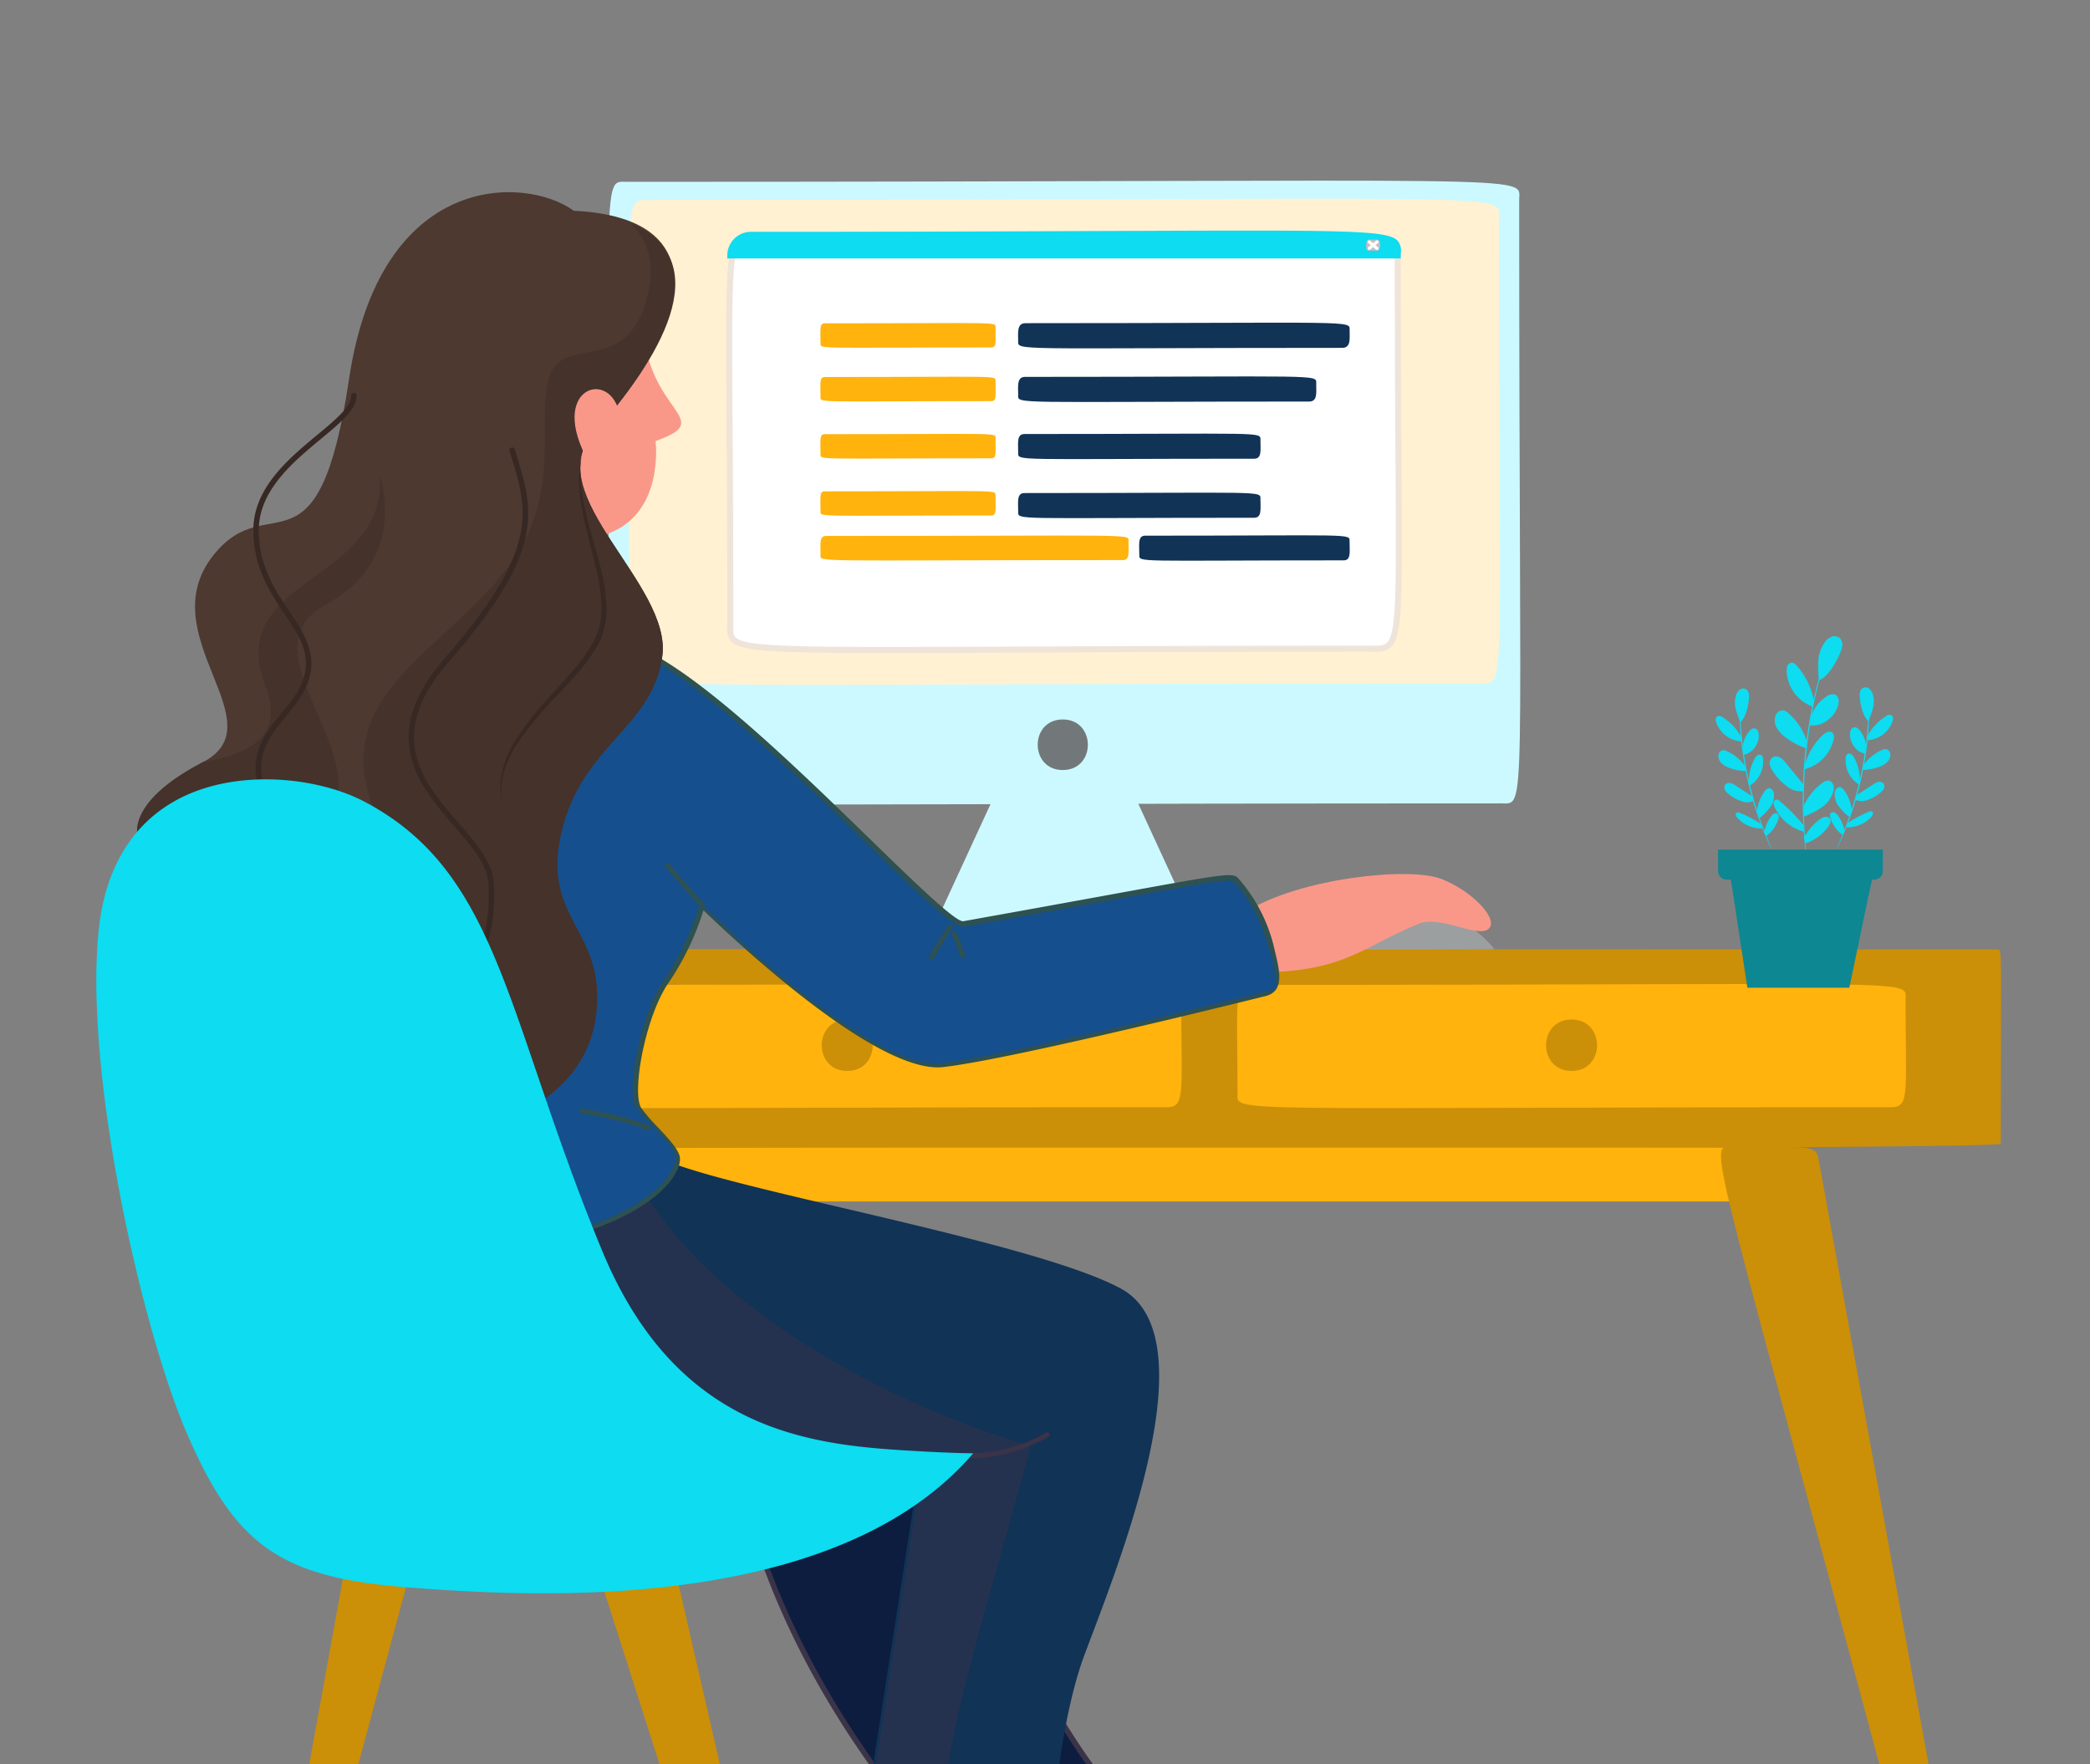 <svg xmlns="http://www.w3.org/2000/svg" xmlns:xlink="http://www.w3.org/1999/xlink" width="295" height="248.982" viewBox="0 0 295 248.982">
  <rect x="0" y="0" width="295" height="248.982" fill="#808080" stroke="none"/>
  <defs>
    <clipPath id="clip-path">
      <rect id="Rectángulo_293779" data-name="Rectángulo 293779" width="295" height="248.983" transform="translate(0 0)" fill="none"/>
    </clipPath>
  </defs>
  <g id="Grupo_146526" data-name="Grupo 146526" transform="translate(-180 -5836)">
    <g id="Grupo_130627" data-name="Grupo 130627" transform="translate(180 5862)">
      <g id="Grupo_130666" data-name="Grupo 130666" transform="translate(0 -26)" clip-path="url(#clip-path)">
        <g id="Grupo_130644" data-name="Grupo 130644" transform="translate(39.116 25.497)">
          <g id="Grupo_130636" data-name="Grupo 130636" transform="translate(46.673 0)">
            <path id="Trazado_190602" data-name="Trazado 190602" d="M-731.421,564.393h-39.718l10.836-23.484h18.046Z" transform="translate(815.742 -455.978)" fill="#ccf9ff"/>
            <path id="Trazado_190603" data-name="Trazado 190603" d="M-677.96,566.185c-131.239,0-125.91,1.146-125.91-2.577,0-88.224-1.1-85.153,2.576-85.153,131.239,0,125.91-1.147,125.91,2.576C-675.384,569.255-674.28,566.185-677.96,566.185Z" transform="translate(804.025 -478.288)" fill="#ccf9ff"/>
            <path id="Trazado_190604" data-name="Trazado 190604" d="M-681.581,548.6c-124.721,0-120.176,1.176-120.176-2.577,0-66.627-1.095-65.681,2.576-65.681,124.72,0,120.178-1.176,120.178,2.576C-679,549.549-677.91,548.6-681.581,548.6Z" transform="translate(804.779 -477.617)" fill="#fff1d1"/>
            <path id="Trazado_190605" data-name="Trazado 190605" d="M-755.745,541.5c-4.716,0-4.721-7.138,0-7.138S-751.024,541.5-755.745,541.5Z" transform="translate(819.965 -458.31)" fill="#72787a"/>
            <g id="Grupo_130635" data-name="Grupo 130635" transform="translate(16.71 7.038)">
              <g id="Grupo_130633" data-name="Grupo 130633">
                <g id="Grupo_130627-2" data-name="Grupo 130627">
                  <path id="Trazado_190606" data-name="Trazado 190606" d="M-700.416,542.389c-92.738,0-90.813,1.385-90.813-3.387,0-54.106-1.279-55.024,3.387-55.024,92.739,0,90.814-1.383,90.814,3.387C-697.028,541.471-695.75,542.389-700.416,542.389Z" transform="translate(791.817 -483.365)" fill="#fff"/>
                  <path id="Trazado_190607" data-name="Trazado 190607" d="M-769.148,543.116c-16.689,0-20.522-.294-21.829-1.606a2.687,2.687,0,0,1-.568-2.113v-.282c0-11.6-.058-20.682-.106-27.98-.13-20.34-.161-25.172,1.439-26.785a3.208,3.208,0,0,1,2.481-.686c20.949,0,36.763-.068,49.47-.125,33.463-.146,39.493-.172,41.2,1.545a2.7,2.7,0,0,1,.568,2.113l0,.282c0,11.6.058,20.682.106,27.98.13,20.34.161,25.172-1.439,26.785a3.211,3.211,0,0,1-2.48.686c-20.949,0-36.763.068-49.47.123C-757.651,543.089-764.009,543.116-769.148,543.116Zm49.911-58.783c-5.115,0-11.374.028-19.019.061-12.708.056-28.524.125-49.474.125-.872,0-1.473.031-1.874.434-1.351,1.359-1.313,7.114-1.191,26.177.047,7.3.1,16.382.1,27.985v.29c-.005.769.005,1.185.319,1.5,1.461,1.466,9.752,1.431,40.6,1.294,12.708-.056,28.524-.123,49.474-.123.872,0,1.473-.031,1.874-.435,1.351-1.359,1.313-7.112,1.191-26.177-.046-7.3-.1-16.384-.1-27.984v-.29c.007-.769-.005-1.185-.319-1.5C-698.759,484.585-703.721,484.333-719.237,484.333Z" transform="translate(791.705 -483.477)" fill="#eee4d9"/>
                </g>
                <g id="Grupo_130628" data-name="Grupo 130628" transform="translate(0.161 0.015)">
                  <path id="Trazado_190608" data-name="Trazado 190608" d="M-697.07,486.878h-94.2a2.9,2.9,0,0,1,2.9-2.9C-694.113,483.976-697.07,482.736-697.07,486.878Z" transform="translate(791.698 -483.376)" fill="#0ddcf1"/>
                  <path id="Trazado_190609" data-name="Trazado 190609" d="M-696.532,487.417h-95.054v-.427a3.334,3.334,0,0,1,3.33-3.33c21.877,0,38.808-.068,51.171-.118,32.72-.128,38.614-.153,40.1,1.36a2.155,2.155,0,0,1,.457,1.731c0,.115-.005.233-.005.357Zm-94.163-.853h93.315c.012-.544,0-.841-.214-1.062-1.233-1.259-9.335-1.223-39.488-1.105-9.982.042-25.829.118-51.175.118A2.479,2.479,0,0,0-790.7,486.564Z" transform="translate(791.586 -483.488)" fill="#0ddcf1"/>
                </g>
                <g id="Grupo_130632" data-name="Grupo 130632" transform="translate(90.326 1.283)">
                  <path id="Trazado_190610" data-name="Trazado 190610" d="M-724.736,485.988h1.236c.445,0,.584-1.565,0-1.565h-1.236c-.556,0-.321,1.656-.321,1.245A.32.32,0,0,0-724.736,485.988Z" transform="translate(725.106 -484.423)" fill="#bec0c2"/>
                  <g id="Grupo_130631" data-name="Grupo 130631" transform="translate(0.227 0.114)">
                    <g id="Grupo_130629" data-name="Grupo 130629">
                      <path id="Trazado_190611" data-name="Trazado 190611" d="M-724.725,485.846a.214.214,0,0,1-.164-.076.213.213,0,0,1,.027-.3l1.095-.913a.213.213,0,0,1,.3.029.212.212,0,0,1-.027.3l-1.1.913A.214.214,0,0,1-724.725,485.846Z" transform="translate(724.939 -484.507)" fill="#fff"/>
                    </g>
                    <g id="Grupo_130630" data-name="Grupo 130630">
                      <path id="Trazado_190612" data-name="Trazado 190612" d="M-723.63,485.846a.22.22,0,0,1-.137-.049l-1.095-.913a.212.212,0,0,1-.027-.3.212.212,0,0,1,.3-.029l1.1.913a.213.213,0,0,1,.027.3A.213.213,0,0,1-723.63,485.846Z" transform="translate(724.939 -484.507)" fill="#fff"/>
                    </g>
                  </g>
                </g>
              </g>
              <g id="Grupo_130634" data-name="Grupo 130634" transform="translate(13.297 13.011)">
                <path id="Trazado_190613" data-name="Trazado 190613" d="M-757.773,496.553c-24.848,0-24.11.269-24.11-.591,0-2.032-.176-2.814.593-2.814,24.847,0,24.11-.267,24.11.593C-757.18,495.77-757.005,496.553-757.773,496.553Z" transform="translate(781.901 -493.057)" fill="#ffb30c"/>
                <path id="Trazado_190614" data-name="Trazado 190614" d="M-739.2,518.685c-44.578,0-42.679.365-42.679-.787,0-1.566-.2-2.619.787-2.619,44.577,0,42.679-.365,42.679.787C-738.418,517.633-738.216,518.685-739.2,518.685Z" transform="translate(781.901 -485.178)" fill="#ffb30c"/>
                <path id="Trazado_190615" data-name="Trazado 190615" d="M-715.568,496.624c-47.271,0-45.747.476-45.747-1.036,0-1.089-.21-2.447,1.036-2.447,47.273,0,45.748-.476,45.748,1.038C-714.53,495.267-714.32,496.624-715.568,496.624Z" transform="translate(789.23 -493.071)" fill="#113356"/>
                <path id="Trazado_190616" data-name="Trazado 190616" d="M-757.773,502.14c-24.848,0-24.11.269-24.11-.593,0-2.03-.176-2.813.593-2.813,24.847,0,24.11-.269,24.11.593C-757.18,501.357-757.005,502.14-757.773,502.14Z" transform="translate(781.901 -491.067)" fill="#ffb30c"/>
                <path id="Trazado_190617" data-name="Trazado 190617" d="M-720.227,502.209c-42.5,0-41.087.434-41.087-.982,0-1.2-.213-2.5.983-2.5,42.5,0,41.086-.433,41.086.983C-719.245,500.9-719.033,502.209-720.227,502.209Z" transform="translate(789.23 -491.078)" fill="#113356"/>
                <path id="Trazado_190618" data-name="Trazado 190618" d="M-757.773,508.09c-24.848,0-24.11.267-24.11-.594,0-2.03-.176-2.813.593-2.813,24.847,0,24.11-.267,24.11.593C-757.18,507.306-757.005,508.09-757.773,508.09Z" transform="translate(781.901 -488.947)" fill="#ffb30c"/>
                <path id="Trazado_190619" data-name="Trazado 190619" d="M-728,508.157c-34.293,0-33.311.381-33.311-.887,0-1.348-.229-2.6.886-2.6,34.293,0,33.311-.382,33.311.887C-727.116,506.908-726.887,508.157-728,508.157Z" transform="translate(789.229 -488.956)" fill="#113356"/>
                <path id="Trazado_190620" data-name="Trazado 190620" d="M-728,514.3c-34.293,0-33.311.382-33.311-.886,0-1.347-.229-2.6.886-2.6,34.293,0,33.311-.382,33.311.886C-727.116,513.052-726.887,514.3-728,514.3Z" transform="translate(789.229 -486.767)" fill="#113356"/>
                <path id="Trazado_190621" data-name="Trazado 190621" d="M-757.773,514.039c-24.848,0-24.11.267-24.11-.593,0-2.032-.176-2.814.593-2.814,24.847,0,24.11-.267,24.11.594C-757.18,513.258-757.005,514.039-757.773,514.039Z" transform="translate(781.901 -486.828)" fill="#ffb30c"/>
                <path id="Trazado_190622" data-name="Trazado 190622" d="M-719.85,518.733c-29.672,0-28.855.353-28.855-.826,0-1.4-.241-2.658.826-2.658,29.67,0,28.853-.351,28.853.826C-719.026,517.471-718.783,518.733-719.85,518.733Z" transform="translate(793.719 -485.187)" fill="#113356"/>
              </g>
            </g>
          </g>
          <g id="Grupo_130643" data-name="Grupo 130643" transform="translate(0 108.458)">
            <path id="Trazado_190623" data-name="Trazado 190623" d="M-595.515,585.729c0-28.571.251-27.425-.551-27.425-254.129,0-241.224-.286-241.224.551v26.875C-837.29,586.356-595.515,586.789-595.515,585.729Z" transform="translate(838.808 -558.256)" fill="#cc8f08"/>
            <g id="Grupo_130639" data-name="Grupo 130639" transform="translate(135.491 4.928)">
              <g id="Grupo_130638" data-name="Grupo 130638">
                <path id="Trazado_190624" data-name="Trazado 190624" d="M-646.238,579.287c-95.9,0-92.232.893-92.232-2.062,0-13.21-.651-15.209,2.062-15.209,95.9,0,92.232-.892,92.232,2.062C-644.177,577.288-643.526,579.287-646.238,579.287Z" transform="translate(738.538 -561.89)" fill="#ffb30c"/>
                <g id="Grupo_130637" data-name="Grupo 130637" transform="translate(43.619 5.02)">
                  <path id="Trazado_190625" data-name="Trazado 190625" d="M-702.781,572.846c-4.792,0-4.8-7.255,0-7.255S-697.984,572.846-702.781,572.846Z" transform="translate(706.377 -565.591)" fill="#cc8f08"/>
                </g>
              </g>
            </g>
            <g id="Grupo_130642" data-name="Grupo 130642" transform="translate(33.254 4.928)">
              <g id="Grupo_130641" data-name="Grupo 130641">
                <path id="Trazado_190626" data-name="Trazado 190626" d="M-721.619,579.287c-95.9,0-92.232.893-92.232-2.062,0-13.21-.651-15.209,2.062-15.209,95.9,0,92.232-.892,92.232,2.062C-719.558,577.288-718.907,579.287-721.619,579.287Z" transform="translate(813.919 -561.89)" fill="#ffb30c"/>
                <g id="Grupo_130640" data-name="Grupo 130640" transform="translate(43.619 5.02)">
                  <path id="Trazado_190627" data-name="Trazado 190627" d="M-778.162,572.846c-4.792,0-4.8-7.255,0-7.255S-773.365,572.846-778.162,572.846Z" transform="translate(781.758 -565.591)" fill="#cc8f08"/>
                </g>
              </g>
            </g>
            <rect id="Rectángulo_293778" data-name="Rectángulo 293778" width="171.316" height="7.599" transform="translate(41.066 28.024)" fill="#ffb30c"/>
            <path id="Trazado_190628" data-name="Trazado 190628" d="M-674.415,580.5l20.047,110.312c.673,3.705-3.891,3.395-4.5,1.107-31.1-116.391-31.383-113.1-27.713-113.068C-676.029,578.937-674.788,578.451-674.415,580.5Z" transform="translate(891.972 -550.923)" fill="#cc8f08"/>
            <path id="Trazado_190629" data-name="Trazado 190629" d="M-818.38,580.514c-.085.464-20.126,110.446-20.058,110.913.568,3.844,4.108,2.02,4.516.491,31.183-116.7,31.3-113.094,27.692-113.064C-816.786,578.938-818.008,578.463-818.38,580.514Z" transform="translate(838.438 -550.924)" fill="#cc8f08"/>
            <path id="Trazado_190630" data-name="Trazado 190630" d="M-813.787,597.582c.144.449,34.116,106.956,34.4,107.335,2.307,3.127,4.573-.148,4.215-1.689-27.291-117.671-25.492-114.541-28.663-112.821C-813.12,595.442-814.422,595.6-813.787,597.582Z" transform="translate(847.172 -546.971)" fill="#cc8f08"/>
          </g>
        </g>
        <g id="Grupo_130645" data-name="Grupo 130645" transform="translate(75.477 112.575)">
          <path id="Trazado_190631" data-name="Trazado 190631" d="M-816.148,580.145l-.191-.626c11.195-3.407,10.159-9.323,8.849-16.813-1.224-6.989-2.746-15.686,5.865-24.538l.47.458c-8.377,8.61-6.949,16.769-5.689,23.967C-805.531,570.094-804.4,576.569-816.148,580.145Z" transform="translate(816.339 -538.168)" fill="#84534a"/>
        </g>
        <g id="Grupo_130665" data-name="Grupo 130665" transform="translate(13.604 27.126)">
          <g id="Grupo_130649" data-name="Grupo 130649" transform="translate(61.574 135.663)">
            <path id="Trazado_190632" data-name="Trazado 190632" d="M-740.816,652.152c2.246,1.656-8.764,12.88-18.262,14.393l-2.116-2.649c-1.176-9.716-3.142-5.951,8.851-14.88Z" transform="translate(829.577 -554.755)" fill="#ba3213"/>
            <path id="Trazado_190633" data-name="Trazado 190633" d="M-726.139,663.383c-9.673,5.411-17.621,17.614-22.686,15.429s-8.056-17.505-10.823-20.495l4.261-4.721c1.234-.175-.02,0,7.373-1.035a25.459,25.459,0,0,0,2.367,3.193c8.193,8.949,29.359-7.96,31.825-4.924C-710.962,654.381-722.159,661.153-726.139,663.383Z" transform="translate(830.446 -554.241)" fill="#fcbda9"/>
            <path id="Trazado_190634" data-name="Trazado 190634" d="M-717.576,657.19a60.188,60.188,0,0,1-8.562,5.641c-9.673,5.412-17.621,17.614-22.686,15.429s-8.056-17.505-10.823-20.495c.02-.022,5.193-4.835,5.215-4.857l6.419-.9a25.458,25.458,0,0,0,2.367,3.193c-.648,3.125-2.955,10.05-2.2,12.981,2.254,8.7,14.237-4.435,23.314-7.942C-722.393,659.409-719.524,658.1-717.576,657.19Z" transform="translate(830.446 -553.689)" fill="#d1778e" opacity="0.5"/>
            <g id="Grupo_130646" data-name="Grupo 130646" transform="translate(32.338 44.945)">
              <path id="Trazado_190635" data-name="Trazado 190635" d="M-731.706,664.967c-2.3-.115-13.355,2.993-20.378,11.744,0,0-24.292-20.147-35.575-51.233l21.07-12.434s17.845,30.624,23.37,38.8A68.007,68.007,0,0,0-731.706,664.967Z" transform="translate(788.13 -612.517)" fill="#0d1d3f"/>
              <path id="Trazado_190636" data-name="Trazado 190636" d="M-751.9,677.395l-.3-.25c-.244-.2-24.5-20.572-35.692-51.4l-.108-.3,21.677-12.792.194.334c.179.307,17.9,30.707,23.358,38.777a68.266,68.266,0,0,0,11.44,13.045l.892.738-1.157-.058c-1.838-.1-12.867,2.639-20.059,11.6Zm-35.161-51.61c10.489,28.62,32.264,48.1,35.057,50.517,6.305-7.634,15.8-11.025,19.475-11.519A71.238,71.238,0,0,1-743.413,652.2c-5.161-7.632-21.234-35.133-23.191-38.487Z" transform="translate(788.006 -612.655)" fill="#3b3348"/>
            </g>
            <path id="Trazado_190637" data-name="Trazado 190637" d="M-778.313,659.781c-1.008,4.128,20.551,11.614,27.171,6.446l-2.273-16-19.126.475Z" transform="translate(823.785 -554.325)" fill="#ba3213"/>
            <path id="Trazado_190638" data-name="Trazado 190638" d="M-740.292,687.325c-13.129-.046-9.977-3.975-22.97-4.922s-17.052-3.065-16.755-7.6,8.052-16.35,8.894-20.983c12.295,4.468,9.033,3.282,12.825,4.661-1.664,9.011-.852,13.378,9.064,17.7C-737.832,681.153-727.844,687.356-740.292,687.325Z" transform="translate(823.184 -553.043)" fill="#fcbda9"/>
            <path id="Trazado_190639" data-name="Trazado 190639" d="M-735.06,686.019c-.77.529-2.421.831-5.229.825-13.129-.046-9.977-3.975-22.97-4.922-27.274-1.988-14.547-9.983-8.388-26.746,12.251,2.074,9.6,1.463,13.352,2.828a32.321,32.321,0,0,0-.677,6.277c-14.823,1.006-20.3,11.9-2.733,14.861,6.446,1.095,15.483,5.992,19.108,6.392C-739.971,685.822-736.677,685.966-735.06,686.019Z" transform="translate(823.181 -552.561)" fill="#d1778e" opacity="0.5"/>
            <g id="Grupo_130647" data-name="Grupo 130647" transform="translate(0.361)">
              <path id="Trazado_190640" data-name="Trazado 190640" d="M-734.608,650.2c-4.146,11.167-5.641,32.582-4.836,41.1-2.567-3.853-11.485-10.1-27.17-6.445l9.666-62.167-33.962-4.147c-4.137-5.969-16.119-23.263-20.266-29.248,15.055-8.871,12.194-7.184,16-9.435,5.756,4.255,53.158,11.978,65.976,18.993C-716.7,605.692-730.467,639.032-734.608,650.2Z" transform="translate(811.728 -579.396)" fill="#113356"/>
              <path id="Trazado_190641" data-name="Trazado 190641" d="M-738.772,692.9l-.848-1.268c-2.5-3.75-11.306-9.89-26.763-6.285l-.555.129.087-.563,9.605-61.775-33.739-4.119-.1-.143-20.5-29.586,5.3-3.122c8.014-4.721,8.014-4.721,9.818-5.789l1.466-.864.2.149c2.585,1.91,14.352,4.675,26.812,7.6,15.071,3.541,32.152,7.552,39.12,11.365,11.9,6.521,1.008,35.309-4.226,49.143-.377.991-.716,1.891-1.009,2.679-4.016,10.814-5.662,31.954-4.813,40.929Zm-18.649-9.412c9.179,0,15.029,3.693,17.64,6.678-.6-9.647,1.089-29.56,4.959-39.979.292-.791.632-1.691,1.009-2.684,4.757-12.568,15.894-42,4.578-48.2-6.878-3.762-23.9-7.761-38.926-11.29-12.766-3-23.834-5.6-26.881-7.584l-1.035.613c-1.8,1.066-1.8,1.066-9.818,5.787l-4.583,2.7,19.93,28.766,34.185,4.175-9.639,62A39.89,39.89,0,0,1-757.42,683.487Z" transform="translate(811.583 -579.516)" fill="#113356"/>
            </g>
            <path id="Trazado_190642" data-name="Trazado 190642" d="M-752.191,684.036l-.433.148a36.162,36.162,0,0,0-13.751.787l9.666-62.167-22.666-2.767c-.826-.4-19.551-9.566-32.474-15.9l1.069-22.491,11.953-2.129c7.268,18.688,34.156,34.587,57.29,41.312C-750.538,653.893-757.219,671.769-752.191,684.036Z" transform="translate(811.849 -579.514)" fill="#3b3348" opacity="0.5"/>
            <g id="Grupo_130648" data-name="Grupo 130648" transform="translate(61.023 39.378)">
              <path id="Trazado_190643" data-name="Trazado 190643" d="M-766.3,612.221h-.227a.338.338,0,0,1-.332-.345.337.337,0,0,1,.338-.332,22.236,22.236,0,0,0,11.1-2.941.338.338,0,0,1,.467.1.34.34,0,0,1-.106.466A23.084,23.084,0,0,1-766.3,612.221Z" transform="translate(766.856 -608.55)" fill="#3b3348"/>
            </g>
            <path id="Trazado_190644" data-name="Trazado 190644" d="M-748.738,667.927s.054-.1.161-.258.248-.377.392-.6a6.329,6.329,0,0,0,.712-1.727c.171-.651.275-1.394.427-1.987a5.476,5.476,0,0,1,.323-1.009,3.911,3.911,0,0,1,.453.974,4.228,4.228,0,0,1,.107,2.361,3.5,3.5,0,0,1-.24.647,2.858,2.858,0,0,1-.362.571,2.553,2.553,0,0,1-.441.446,2.656,2.656,0,0,1-.464.3,2.233,2.233,0,0,1-.766.254C-748.624,667.923-748.738,667.927-748.738,667.927Z" transform="translate(834.333 -550.007)" fill="#d1868d"/>
            <path id="Trazado_190645" data-name="Trazado 190645" d="M-769.487,666.587s.022.073.046.2a1.665,1.665,0,0,1,.008.544,2.345,2.345,0,0,1-.216.745,3,3,0,0,1-.511.735,2.925,2.925,0,0,1-.73.525,2.234,2.234,0,0,1-.749.218,1.681,1.681,0,0,1-.542-.019c-.129-.03-.2-.052-.2-.052s.069-.035.183-.084a4.069,4.069,0,0,0,.445-.218,4.74,4.74,0,0,0,1.108-.844,5.333,5.333,0,0,0,.841-1.122,4.869,4.869,0,0,0,.228-.442C-769.523,666.653-769.487,666.587-769.487,666.587Z" transform="translate(825.911 -548.496)" fill="#d1868d"/>
          </g>
          <g id="Grupo_130655" data-name="Grupo 130655" transform="translate(42.81 63.198)">
            <path id="Trazado_190646" data-name="Trazado 190646" d="M-727.855,559.751c3.395-5.641,15.023-8.577,21.874-.057Z" transform="translate(860.537 -516.015)" fill="#9c9fa0"/>
            <path id="Trazado_190647" data-name="Trazado 190647" d="M-737.372,555.732c7.426-4.664,22.968-6.391,27.544-4.577s8.2,5.873,6.563,7.081-6.735-1.986-9.757-.777c-8.321,3.327-10.733,7.308-25.042,6.822Z" transform="translate(856.9 -517.407)" fill="#f99889"/>
            <g id="Grupo_130650" data-name="Grupo 130650">
              <path id="Trazado_190648" data-name="Trazado 190648" d="M-703.693,575.885c-7.68,1.9-36.678,9.014-45.44,10.009-8.709.986-27.633-16.285-33.961-22.45a39.758,39.758,0,0,1-5.067,10.709c-3.208,4.594-5.394,15.628-3.868,18.106,1.332,1.982,4.923,4.992,5.363,6.648.461,1.725-2.414,7.251-15.2,10.938-16.094-27.614-10.833-18.585-23.484-40.3,26.431-38.879,8.536-12.552,29.355-43.174,12.048.174,46.416,40.3,49.825,39.691,39.6-7.088,37.537-7.167,38.726-5.844a22.4,22.4,0,0,1,4.866,10.057C-701.986,572.778-701.349,575.3-703.693,575.885Z" transform="translate(825.803 -525.984)" fill="#154f8d"/>
              <path id="Trazado_190649" data-name="Trazado 190649" d="M-801.926,610.4l-23.758-40.767.137-.2c14.146-20.809,15.594-22.94,17.077-25.119l12.395-18.227.206,0c7.762.111,24.3,16.184,36.379,27.923,6.052,5.882,12.289,11.981,13.373,11.774,9.037-1.617,15.9-2.868,21.135-3.823,16.945-3.091,16.949-3.092,17.819-2.048l.126.149a22.668,22.668,0,0,1,4.885,9.929l.108.435c.576,2.471,1.231,5.269-1.438,5.931-8.47,2.1-36.785,9.031-45.489,10.019-9.177,1.044-28.9-17.371-33.835-22.133a38.834,38.834,0,0,1-4.921,10.228c-3.213,4.6-5.243,15.3-3.878,17.652a25.214,25.214,0,0,0,2.361,2.748c1.431,1.524,2.78,2.962,3.067,4.039.538,2.021-2.607,7.7-15.463,11.4Zm-22.85-40.734,23.212,39.831c12.314-3.62,15.051-8.869,14.645-10.385-.235-.89-1.642-2.39-2.883-3.712a28.646,28.646,0,0,1-2.3-2.646h-.183l-.005-.285c-1.556-2.863.784-13.915,3.937-18.433a39.211,39.211,0,0,0,5.017-10.609l.194-.581.438.426c11.1,10.809,26.563,23.142,33.65,22.344,8.658-.983,36.933-7.9,45.391-10,1.769-.439,1.542-2.125.911-4.853l-.077-.3a22.061,22.061,0,0,0-4.777-9.886c-.053-.06-.1-.117-.145-.171-.572-.685-.888-.643-17.09,2.312-5.232.953-12.1,2.207-21.137,3.823-1.381.251-5.539-3.714-14.044-11.98-11.877-11.542-28.1-27.31-35.649-27.7l-12.159,17.881C-809.312,546.918-810.757,549.043-824.777,569.664Z" transform="translate(825.684 -526.086)" fill="#2e5151"/>
            </g>
            <path id="Trazado_190650" data-name="Trazado 190650" d="M-704.1,573.808s-37.189,9.328-47.322,10.479c-7.169.811-21.185-10.755-28.78-17.6-.616-.768-7.575-7.36-8.753-6.92-2.759,1.035-7.427,12.257-8.806,18.3a13.092,13.092,0,0,0,3.444,12.579c1.332,1.983,4.923,4.992,5.363,6.65.46,1.725-2.414,7.251-15.2,10.937-15.43-26.474-12.821-21.387-15.368-28.442,1.458-8.592,4.958-29.207,6.392-37.649l17.614-11.743c5.35,3.281,13.987,20.206,18.824,27.287s18.993,21.759,25.041,22.1c5.349.305,39.06-8.976,46.786-11.127A32.225,32.225,0,0,1-704.1,573.808Z" transform="translate(827.879 -524.548)" fill="#154f8d"/>
            <g id="Grupo_130651" data-name="Grupo 130651" transform="translate(74.763 40.19)">
              <path id="Trazado_190651" data-name="Trazado 190651" d="M-770.221,560.625a.326.326,0,0,1-.147-.034.338.338,0,0,1-.159-.452,35.732,35.732,0,0,1,2.7-4.322.337.337,0,0,1,.476,0,.341.341,0,0,1,0,.477,37.758,37.758,0,0,0-2.567,4.139A.34.34,0,0,1-770.221,560.625Z" transform="translate(770.56 -555.719)" fill="#2e5151"/>
            </g>
            <g id="Grupo_130652" data-name="Grupo 130652" transform="translate(77.915 41.052)">
              <path id="Trazado_190652" data-name="Trazado 190652" d="M-766.689,560.226a.339.339,0,0,1-.323-.237,25.86,25.86,0,0,0-1.179-3.125.339.339,0,0,1,.122-.462.338.338,0,0,1,.462.121,25.713,25.713,0,0,1,1.24,3.263.34.34,0,0,1-.221.425A.335.335,0,0,1-766.689,560.226Z" transform="translate(768.236 -556.355)" fill="#2e5151"/>
            </g>
            <g id="Grupo_130653" data-name="Grupo 130653" transform="translate(37.418 31.425)">
              <path id="Trazado_190653" data-name="Trazado 190653" d="M-792.807,555.63a.328.328,0,0,1-.252-.114c-.473-.532-4.63-5.213-4.979-5.734a.337.337,0,0,1,.094-.469.34.34,0,0,1,.469.092c.244.366,3.076,3.587,4.922,5.664a.34.34,0,0,1-.029.477A.346.346,0,0,1-792.807,555.63Z" transform="translate(798.095 -549.256)" fill="#2e5151"/>
            </g>
            <g id="Grupo_130654" data-name="Grupo 130654" transform="translate(25.329 66.137)">
              <path id="Trazado_190654" data-name="Trazado 190654" d="M-797.229,577.944a.312.312,0,0,1-.138-.031c-3.258-1.459-9.293-2.382-9.353-2.39a.342.342,0,0,1-.285-.387.348.348,0,0,1,.385-.283c.251.038,6.186.945,9.529,2.443a.34.34,0,0,1,.17.448A.337.337,0,0,1-797.229,577.944Z" transform="translate(807.009 -574.85)" fill="#2e5151"/>
            </g>
          </g>
          <g id="Grupo_130658" data-name="Grupo 130658" transform="translate(5.738 0)">
            <path id="Trazado_190655" data-name="Trazado 190655" d="M-796.654,493.86c.953,11.828,10.371,12.579,1.726,15.63,0,0,1.382,10.621-7.339,13.3l-8.376-15.845,5.958-10.923Z" transform="translate(868.115 -474.369)" fill="#f99889"/>
            <path id="Trazado_190656" data-name="Trazado 190656" d="M-778.879,544.975c-1.386,10.133-11.281,12.433-14.218,24.756s5.926,13.582,4.945,25.155-12.141,15.084-12.141,15.084c-.1-.073-52.677-39.371-52.677-39.495.175,0-1.868-4.687,9.071-10.443,10.984-5.5-7.34-17.941,1.637-29.275,7.859-9.929,14.8,4.377,19.175-24.925s24.81-28.727,31.716-23.721c20.383.981,16.462,16.2,2.76,31.433C-796.323,522.12-777.5,534.844-778.879,544.975Z" transform="translate(853.018 -479.489)" fill="#4d3930"/>
            <path id="Trazado_190657" data-name="Trazado 190657" d="M-787.276,543.808c-1.386,10.133-11.281,12.433-14.218,24.756s5.925,13.582,4.945,25.155S-808.69,608.8-808.69,608.8s-.083-.056-.088-.061l-18.108-40.928c-9.806-19.14,11.1-24.987,19.461-39.029,5.756-9.672,2.3-18.885,4.261-24.525s9.9-.46,13.236-9.436c2.638-7.088-.392-10.809-1.785-12.06,12.57,5.3,3.848,19.449-5.3,29.613C-804.72,520.954-785.9,533.677-787.276,543.808Z" transform="translate(861.415 -478.322)" fill="#44322b"/>
            <path id="Trazado_190658" data-name="Trazado 190658" d="M-828.384,559.941l-16.754,5.924c-4.714-3.544-7.832-5.9-7.832-5.924.175,0-1.868-4.687,9.071-10.443.067-.034.134-.076.2-.115,7.225-1.137,11.351-4.194,8.861-10.511-6.136-15.613,17.035-14.686,16.119-29.815,0,0,4.146,11.687-7.6,18.072C-839.282,534.185-815.854,550.594-828.384,559.941Z" transform="translate(853.018 -468.955)" fill="#44322b"/>
            <path id="Trazado_190659" data-name="Trazado 190659" d="M-801.206,503.192c-1.541-6.406-10.807-3-3.51,8.346Z" transform="translate(869.24 -472.186)" fill="#f99889"/>
            <path id="Trazado_190660" data-name="Trazado 190660" d="M-803.751,506.934s-.022.207-.062.6a11.465,11.465,0,0,0-.1,1.694,18.029,18.029,0,0,0,.172,2.618c.144,1,.359,2.128.648,3.346s.652,2.523,1.05,3.906.831,2.841,1.165,4.39a22.407,22.407,0,0,1,.647,4.862,10.786,10.786,0,0,1-1.07,5,21.863,21.863,0,0,1-2.932,4.141c-1.082,1.261-2.2,2.441-3.265,3.593a45.629,45.629,0,0,0-5.409,6.582,16.681,16.681,0,0,0-1.518,3.022,10.081,10.081,0,0,0-.609,2.539,7.123,7.123,0,0,0-.06.97,4.818,4.818,0,0,0,.014.72c.028.392.045.6.045.6s-.031-.207-.087-.6a5.151,5.151,0,0,1-.064-.721,5.958,5.958,0,0,1,0-.983,10.3,10.3,0,0,1,.484-2.618,14.911,14.911,0,0,1,1.42-3.155,42.028,42.028,0,0,1,5.287-6.81c1.055-1.164,2.156-2.352,3.209-3.6a21.3,21.3,0,0,0,2.8-4.023,7.824,7.824,0,0,0,.8-2.265l.13-.586.053-.6a8.1,8.1,0,0,0,.06-1.2,21.626,21.626,0,0,0-.582-4.723c-.659-3.043-1.486-5.871-1.986-8.345a28.391,28.391,0,0,1-.509-3.408,18,18,0,0,1-.038-2.657,9.937,9.937,0,0,1,.206-1.69C-803.787,507.14-803.751,506.934-803.751,506.934Z" transform="translate(866.49 -469.711)" fill="#382823"/>
            <g id="Grupo_130656" data-name="Grupo 130656" transform="translate(16.417 28.318)">
              <path id="Trazado_190661" data-name="Trazado 190661" d="M-839.608,556.974a.383.383,0,0,1-.362-.259c-1.793-5.235.67-8.243,3.053-11.153,1.577-1.924,3.066-3.743,3.376-6.175.359-2.825-1.179-5.125-2.959-7.788-2.068-3.094-4.412-6.6-4.412-11.851,0-5.962,5.018-10.123,9.049-13.466,2.558-2.12,4.766-3.952,4.766-5.531a.385.385,0,0,1,.385-.384.384.384,0,0,1,.384.384c0,1.941-2.226,3.787-5.044,6.124-3.909,3.24-8.771,7.272-8.771,12.874,0,5.019,2.274,8.422,4.282,11.424,1.789,2.674,3.48,5.2,3.083,8.313-.338,2.649-1.968,4.64-3.544,6.566-2.353,2.871-4.575,5.585-2.921,10.415a.383.383,0,0,1-.239.488A.357.357,0,0,1-839.608,556.974Z" transform="translate(840.913 -500.368)" fill="#382823"/>
            </g>
            <g id="Grupo_130657" data-name="Grupo 130657" transform="translate(38.339 36.032)">
              <path id="Trazado_190662" data-name="Trazado 190662" d="M-815.892,580.047a.386.386,0,0,1-.254-.095.384.384,0,0,1-.035-.541c.031-.038,3.224-3.806,2.669-11.924-.18-2.634-2.42-5.218-4.789-7.955-4.895-5.65-10.986-12.681-1.335-23.755,13.355-15.326,11.7-20.764,9.415-28.289l-.283-.937a.384.384,0,0,1,.258-.479.383.383,0,0,1,.477.258l.284.934c2.36,7.763,4.063,13.37-9.571,29.016-9.212,10.572-3.609,17.041,1.336,22.749,2.456,2.836,4.777,5.516,4.975,8.4.579,8.469-2.718,12.324-2.858,12.484A.39.39,0,0,1-815.892,580.047Z" transform="translate(824.749 -506.056)" fill="#382823"/>
            </g>
          </g>
          <g id="Grupo_130664" data-name="Grupo 130664" transform="translate(0 82.876)">
            <g id="Grupo_130663" data-name="Grupo 130663">
              <g id="Grupo_130659" data-name="Grupo 130659" transform="translate(21.518 156.546)">
                <path id="Trazado_190663" data-name="Trazado 190663" d="M-829.985,679.764a5.7,5.7,0,0,1-5.7,5.7,5.7,5.7,0,0,1-5.7-5.7C-841.383,672.234-829.985,672.226-829.985,679.764Z" transform="translate(841.383 -649.572)" fill="#0ddcf1"/>
                <path id="Trazado_190664" data-name="Trazado 190664" d="M-797.041,685.561c-7.531,0-7.538-11.4,0-11.4S-789.5,685.561-797.041,685.561Z" transform="translate(855.167 -649.555)" fill="#0ddcf1"/>
                <path id="Trazado_190665" data-name="Trazado 190665" d="M-792.275,684.053h-3.383c0-6.357,1.037-13.621-5.879-13.621-10.413,0-9.261-11.356-9.261-14.413h3.383C-807.415,679.252-792.275,653.354-792.275,684.053Z" transform="translate(852.266 -656.019)" fill="#0ddcf1"/>
                <path id="Trazado_190666" data-name="Trazado 190666" d="M-819.145,685.561c7.53,0,7.538-11.4,0-11.4S-826.685,685.561-819.145,685.561Z" transform="translate(847.292 -649.555)" fill="#0ddcf1"/>
                <path id="Trazado_190667" data-name="Trazado 190667" d="M-818.622,684.053H-822c0-30.806,15.14-4.709,15.14-28.034h3.381c0,2.056,1.448,14.413-9.261,14.413a5.885,5.885,0,0,0-5.878,5.877Z" transform="translate(848.287 -656.019)" fill="#0ddcf1"/>
              </g>
              <g id="Grupo_130662" data-name="Grupo 130662">
                <g id="Grupo_130660" data-name="Grupo 130660">
                  <path id="Trazado_190668" data-name="Trazado 190668" d="M-734.413,635.99c-19.46,21.76-60.213,19.576-78.638,18.2s-24.4-6.1-30.972-21.07-14.848-52.041-12.548-71.84c2.749-23.674,26.952-22.553,36.918-17.275,18.939,9.994,19.7,30.12,33.313,63.094,11.077,26.824,31.457,27.847,45.671,28.644C-737,635.944-734.413,635.99-734.413,635.99Z" transform="translate(857.35 -540.497)" fill="#0ddcf1"/>
                  <path id="Trazado_190669" data-name="Trazado 190669" d="M-794.2,655.483c-7.884,0-14.576-.5-18.78-.816-18.03-1.351-24.464-5.729-31.3-21.3-6.667-15.21-14.886-52.162-12.577-72.038.977-8.411,4.84-14.619,11.175-17.95,8.34-4.385,19.774-3.079,26.3.38,13.738,7.249,17.961,19.656,24.354,38.438,2.486,7.3,5.3,15.57,9.133,24.85,10.934,26.478,30.706,27.588,45.142,28.4l.194.012c3.616.2,6.217.25,6.242.25l.84.014-.559.625C-748.449,652.473-774.889,655.483-794.2,655.483ZM-833.33,541.356a25.91,25.91,0,0,0-11.988,2.7c-6.186,3.254-9.81,9.094-10.769,17.357-2.295,19.758,5.882,56.508,12.517,71.642,6.684,15.232,12.985,19.517,30.649,20.84,14.276,1.071,57.449,4.3,77.756-17.448-1.054-.03-3.016-.1-5.425-.229l-.194-.011c-13.815-.776-34.692-1.946-45.809-28.872-3.841-9.3-6.662-17.587-9.151-24.9-6.335-18.607-10.519-30.9-23.987-38.005A30.2,30.2,0,0,0-833.33,541.356Z" transform="translate(857.248 -540.595)" fill="#0ddcf1"/>
                </g>
                <g id="Grupo_130661" data-name="Grupo 130661" transform="translate(0.386 0.374)" style="mix-blend-mode: multiply;isolation: isolate">
                  <path id="Trazado_190670" data-name="Trazado 190670" d="M-734.413,635.99c-19.46,21.76-60.213,19.576-78.638,18.2s-24.4-6.1-30.972-21.07-14.848-52.041-12.548-71.84c2.749-23.674,26.952-22.553,36.918-17.275-2.165.054-5.242.831-8.6,3.834-6.387,5.71,4.7,77.271,12.763,88.188s31.413,12.594,44.007,10.417c10.233-1.773,25.453-8.314,30.81-10.7C-737,635.944-734.413,635.99-734.413,635.99Z" transform="translate(856.963 -540.87)" fill="#0ddcf1"/>
                </g>
              </g>
            </g>
          </g>
        </g>
        <g id="Grupo_130667" data-name="Grupo 130667" transform="translate(242.173 89.8)">
          <g id="Grupo_130668" data-name="Grupo 130668" transform="translate(1.989 33.331)">
            <g id="Grupo_130667-2" data-name="Grupo 130667">
              <path id="Trazado_190671" data-name="Trazado 190671" d="M-692.627,537.755l2.477,16.279h14.392l3.34-16.044Z" transform="translate(692.627 -537.755)" fill="#0d8791"/>
            </g>
          </g>
          <g id="Grupo_130702" data-name="Grupo 130702" transform="translate(3.63 41.975)">
            <g id="Grupo_130671" data-name="Grupo 130671" transform="translate(0.084 1.705)">
              <g id="Grupo_130670" data-name="Grupo 130670">
                <g id="Grupo_130669" data-name="Grupo 130669">
                  <path id="Trazado_190672" data-name="Trazado 190672" d="M-674.232,549.374c0,.047-3.687.084-8.235.084s-8.237-.038-8.237-.084,3.687-.084,8.237-.084S-674.232,549.328-674.232,549.374Z" transform="translate(690.704 -549.29)" fill="#0d8791"/>
                </g>
              </g>
            </g>
            <g id="Grupo_130674" data-name="Grupo 130674" transform="translate(0.028 0.903)">
              <g id="Grupo_130673" data-name="Grupo 130673">
                <g id="Grupo_130672" data-name="Grupo 130672">
                  <path id="Trazado_190673" data-name="Trazado 190673" d="M-674.182,548.481c0,.048-3.713.085-8.292.085s-8.293-.038-8.293-.085,3.712-.084,8.293-.084S-674.182,548.436-674.182,548.481Z" transform="translate(690.767 -548.397)" fill="#0d8791"/>
                </g>
              </g>
            </g>
            <g id="Grupo_130677" data-name="Grupo 130677">
              <g id="Grupo_130676" data-name="Grupo 130676">
                <g id="Grupo_130675" data-name="Grupo 130675">
                  <path id="Trazado_190674" data-name="Trazado 190674" d="M-674.214,547.474c0,.047-3.712.084-8.292.084s-8.292-.038-8.292-.084,3.711-.084,8.292-.084S-674.214,547.429-674.214,547.474Z" transform="translate(690.798 -547.39)" fill="#0d8791"/>
                </g>
              </g>
            </g>
            <g id="Grupo_130680" data-name="Grupo 130680" transform="translate(1.764 2.578)">
              <g id="Grupo_130679" data-name="Grupo 130679">
                <g id="Grupo_130678" data-name="Grupo 130678">
                  <path id="Trazado_190675" data-name="Trazado 190675" d="M-688.106,554.392a13.157,13.157,0,0,1-.441-2.05,13.132,13.132,0,0,1-.274-2.078,13.036,13.036,0,0,1,.44,2.05A12.893,12.893,0,0,1-688.106,554.392Z" transform="translate(688.832 -550.264)" fill="#0d8791"/>
                </g>
              </g>
            </g>
            <g id="Grupo_130683" data-name="Grupo 130683" transform="translate(3.181 2.527)">
              <g id="Grupo_130682" data-name="Grupo 130682">
                <g id="Grupo_130681" data-name="Grupo 130681">
                  <path id="Trazado_190676" data-name="Trazado 190676" d="M-686.965,554.214a15.991,15.991,0,0,1-.178-2,15.886,15.886,0,0,1-.094-2.006,9.729,9.729,0,0,1,.263,2A9.65,9.65,0,0,1-686.965,554.214Z" transform="translate(687.253 -550.207)" fill="#0d8791"/>
                </g>
              </g>
            </g>
            <g id="Grupo_130686" data-name="Grupo 130686" transform="translate(4.747 2.4)">
              <g id="Grupo_130685" data-name="Grupo 130685">
                <g id="Grupo_130684" data-name="Grupo 130684">
                  <path id="Trazado_190677" data-name="Trazado 190677" d="M-685,554.2a10.082,10.082,0,0,1-.374-2.051,9.956,9.956,0,0,1-.109-2.082,18.267,18.267,0,0,1,.277,2.063A17.867,17.867,0,0,1-685,554.2Z" transform="translate(685.507 -550.065)" fill="#0d8791"/>
                </g>
              </g>
            </g>
            <g id="Grupo_130689" data-name="Grupo 130689" transform="translate(6.294 2.443)">
              <g id="Grupo_130688" data-name="Grupo 130688">
                <g id="Grupo_130687" data-name="Grupo 130687">
                  <path id="Trazado_190678" data-name="Trazado 190678" d="M-683.57,554.289a10.164,10.164,0,0,1-.2-2.085,10.307,10.307,0,0,1,.064-2.091,17.6,17.6,0,0,1,.1,2.087A18.021,18.021,0,0,1-683.57,554.289Z" transform="translate(683.783 -550.113)" fill="#0d8791"/>
                </g>
              </g>
            </g>
            <g id="Grupo_130692" data-name="Grupo 130692" transform="translate(8.548 2.573)">
              <g id="Grupo_130691" data-name="Grupo 130691">
                <g id="Grupo_130690" data-name="Grupo 130690">
                  <path id="Trazado_190679" data-name="Trazado 190679" d="M-681.1,554.219a11.658,11.658,0,0,1-.152-1.977,11.676,11.676,0,0,1,.018-1.984,11.708,11.708,0,0,1,.151,1.977A11.639,11.639,0,0,1-681.1,554.219Z" transform="translate(681.27 -550.258)" fill="#0d8791"/>
                </g>
              </g>
            </g>
            <g id="Grupo_130695" data-name="Grupo 130695" transform="translate(10.274 2.529)">
              <g id="Grupo_130694" data-name="Grupo 130694">
                <g id="Grupo_130693" data-name="Grupo 130693">
                  <path id="Trazado_190680" data-name="Trazado 190680" d="M-679.278,554.3a12.664,12.664,0,0,1-.067-2.047,12.412,12.412,0,0,1,.1-2.044,12.517,12.517,0,0,1,.067,2.046A12.306,12.306,0,0,1-679.278,554.3Z" transform="translate(679.347 -550.209)" fill="#0d8791"/>
                </g>
              </g>
            </g>
            <g id="Grupo_130698" data-name="Grupo 130698" transform="translate(11.845 2.141)">
              <g id="Grupo_130697" data-name="Grupo 130697">
                <g id="Grupo_130696" data-name="Grupo 130696">
                  <path id="Trazado_190681" data-name="Trazado 190681" d="M-677.579,554.037a13.636,13.636,0,0,1,.123-2.137,13.555,13.555,0,0,1,.291-2.123,13.655,13.655,0,0,1-.123,2.139A13.529,13.529,0,0,1-677.579,554.037Z" transform="translate(677.596 -549.777)" fill="#0d8791"/>
                </g>
              </g>
            </g>
            <g id="Grupo_130701" data-name="Grupo 130701" transform="translate(13.806 2.616)">
              <g id="Grupo_130700" data-name="Grupo 130700">
                <g id="Grupo_130699" data-name="Grupo 130699">
                  <path id="Trazado_190682" data-name="Trazado 190682" d="M-675.4,553.878a7.285,7.285,0,0,1,.243-1.818,7.193,7.193,0,0,1,.535-1.755,16.387,16.387,0,0,1-.37,1.791A15.878,15.878,0,0,1-675.4,553.878Z" transform="translate(675.409 -550.306)" fill="#0d8791"/>
                </g>
              </g>
            </g>
          </g>
          <g id="Grupo_130724" data-name="Grupo 130724" transform="translate(7.621)">
            <g id="Grupo_130705" data-name="Grupo 130705" transform="translate(4.653 1.208)">
              <g id="Grupo_130704" data-name="Grupo 130704">
                <g id="Grupo_130703" data-name="Grupo 130703">
                  <path id="Trazado_190683" data-name="Trazado 190683" d="M-677.373,501.949a.272.272,0,0,1-.018.081c-.018.061-.039.136-.067.23-.065.214-.158.508-.273.879s-.271.846-.423,1.393-.347,1.162-.518,1.856-.381,1.446-.561,2.266c-.2.815-.368,1.7-.555,2.622-.345,1.855-.659,3.907-.882,6.074s-.308,4.244-.336,6.13c0,.945-.008,1.842.026,2.682.015.839.059,1.619.1,2.333s.1,1.357.142,1.922.093,1.052.139,1.449.071.693.1.915c.008.1.014.176.021.239a.349.349,0,0,1,0,.082s-.01-.025-.019-.079-.022-.141-.037-.237c-.031-.222-.073-.527-.127-.912s-.117-.882-.168-1.448-.127-1.208-.167-1.923-.1-1.5-.123-2.338c-.04-.839-.037-1.739-.041-2.684.02-1.892.112-3.972.324-6.146s.543-4.229.9-6.087c.192-.928.365-1.809.571-2.625.187-.82.391-1.576.581-2.266s.38-1.308.545-1.852.318-1.009.45-1.386l.3-.869.083-.224A.316.316,0,0,1-677.373,501.949Z" transform="translate(681.163 -501.949)" fill="#0ddcf1"/>
                </g>
              </g>
            </g>
            <g id="Grupo_130707" data-name="Grupo 130707" transform="translate(5.586 8.17)">
              <g id="Grupo_130706" data-name="Grupo 130706">
                <path id="Trazado_190684" data-name="Trazado 190684" d="M-679.864,512.828A5.353,5.353,0,0,1-677.627,510a1.284,1.284,0,0,1,1.184-.216c.5.243.542.949.393,1.487a3.935,3.935,0,0,1-1.629,2.22,3.324,3.324,0,0,1-2.444.617" transform="translate(680.123 -509.709)" fill="#0ddcf1"/>
              </g>
            </g>
            <g id="Grupo_130709" data-name="Grupo 130709" transform="translate(4.823 13.478)">
              <g id="Grupo_130708" data-name="Grupo 130708">
                <path id="Trazado_190685" data-name="Trazado 190685" d="M-680.826,520.243a9,9,0,0,1,2.656-4.271,1.7,1.7,0,0,1,.6-.322.707.707,0,0,1,.647.139,1,1,0,0,1,.144.933,5.667,5.667,0,0,1-4.2,4.227" transform="translate(680.974 -515.626)" fill="#0ddcf1"/>
              </g>
            </g>
            <g id="Grupo_130711" data-name="Grupo 130711" transform="translate(4.729 20.371)">
              <g id="Grupo_130710" data-name="Grupo 130710">
                <path id="Trazado_190686" data-name="Trazado 190686" d="M-681.078,527.025a8.225,8.225,0,0,1,2.68-3.371,1.287,1.287,0,0,1,.936-.334c.509.092.739.713.694,1.228a3.969,3.969,0,0,1-1.738,2.569,10.785,10.785,0,0,1-2.479,1.274" transform="translate(681.078 -523.31)" fill="#0ddcf1"/>
              </g>
            </g>
            <g id="Grupo_130713" data-name="Grupo 130713" transform="translate(4.865 25.484)">
              <g id="Grupo_130712" data-name="Grupo 130712">
                <path id="Trazado_190687" data-name="Trazado 190687" d="M-680.927,531.917a7.927,7.927,0,0,1,2.281-2.6,1.642,1.642,0,0,1,.684-.3.7.7,0,0,1,.672.255c.229.336.011.79-.234,1.113a6.5,6.5,0,0,1-3.255,2.386" transform="translate(680.927 -529.008)" fill="#0ddcf1"/>
              </g>
            </g>
            <g id="Grupo_130715" data-name="Grupo 130715" transform="translate(0.542 23.057)">
              <g id="Grupo_130714" data-name="Grupo 130714">
                <path id="Trazado_190688" data-name="Trazado 190688" d="M-681.535,529.891a25.46,25.46,0,0,0-3.261-3.322c-.186-.157-.419-.321-.65-.247a.487.487,0,0,0-.3.44,1.217,1.217,0,0,0,.124.544,6.32,6.32,0,0,0,4.2,3.532" transform="translate(685.746 -526.303)" fill="#0ddcf1"/>
              </g>
            </g>
            <g id="Grupo_130717" data-name="Grupo 130717" transform="translate(0 16.967)">
              <g id="Grupo_130716" data-name="Grupo 130716">
                <path id="Trazado_190689" data-name="Trazado 190689" d="M-681.493,523.587l-2.562-3.124a3.1,3.1,0,0,0-.831-.789,1.054,1.054,0,0,0-1.093-.013,1.034,1.034,0,0,0-.351,1.031,2.721,2.721,0,0,0,.5,1.027,7.611,7.611,0,0,0,1.866,1.983,3.118,3.118,0,0,0,2.339.72" transform="translate(686.35 -519.515)" fill="#0ddcf1"/>
              </g>
            </g>
            <g id="Grupo_130719" data-name="Grupo 130719" transform="translate(0.7 10.453)">
              <g id="Grupo_130718" data-name="Grupo 130718">
                <path id="Trazado_190690" data-name="Trazado 190690" d="M-681.056,516.53a8.933,8.933,0,0,0-2.578-3.87,1.491,1.491,0,0,0-.672-.392,1.128,1.128,0,0,0-1.174.825,2.11,2.11,0,0,0,.234,1.7,4.469,4.469,0,0,0,1.2,1.273,10.318,10.318,0,0,0,2.849,1.539" transform="translate(685.569 -512.254)" fill="#0ddcf1"/>
              </g>
            </g>
            <g id="Grupo_130721" data-name="Grupo 130721" transform="translate(2.384 3.735)">
              <g id="Grupo_130720" data-name="Grupo 130720">
                <path id="Trazado_190691" data-name="Trazado 190691" d="M-679.84,510.133a10.461,10.461,0,0,0-2.283-4.782c-.23-.309-.551-.636-.931-.579a.739.739,0,0,0-.536.459,1.732,1.732,0,0,0-.1.724,5.593,5.593,0,0,0,3.629,5" transform="translate(683.693 -504.766)" fill="#0ddcf1"/>
              </g>
            </g>
            <g id="Grupo_130723" data-name="Grupo 130723" transform="translate(6.824)">
              <g id="Grupo_130722" data-name="Grupo 130722">
                <path id="Trazado_190692" data-name="Trazado 190692" d="M-678.615,506.832a14.9,14.9,0,0,1-.093-2.8,5,5,0,0,1,.929-2.606,2.153,2.153,0,0,1,.93-.743,1.176,1.176,0,0,1,1.141.151,1.246,1.246,0,0,1,.39,1,3.126,3.126,0,0,1-.289,1.073c-.682,1.643-1.82,3.46-3.009,3.92" transform="translate(678.743 -500.603)" fill="#0ddcf1"/>
              </g>
            </g>
          </g>
          <g id="Grupo_130746" data-name="Grupo 130746" transform="translate(0 7.366)">
            <g id="Grupo_130727" data-name="Grupo 130727" transform="translate(3.355 1.021)">
              <g id="Grupo_130726" data-name="Grupo 130726">
                <g id="Grupo_130725" data-name="Grupo 130725">
                  <path id="Trazado_190693" data-name="Trazado 190693" d="M-691.046,509.951a1.106,1.106,0,0,1,.014.23c0,.167,0,.385.007.658s0,.633.016,1.038.016.867.05,1.374c.044,1.02.143,2.229.3,3.567s.394,2.8.709,4.324.7,2.953,1.089,4.245.791,2.436,1.16,3.386c.174.479.356.9.507,1.278s.287.7.4.958.192.451.258.606a1.175,1.175,0,0,1,.079.215,1.132,1.132,0,0,1-.11-.2c-.072-.151-.168-.346-.286-.592s-.272-.572-.43-.947-.349-.794-.53-1.273c-.384-.946-.793-2.094-1.2-3.383s-.781-2.73-1.1-4.256-.54-3-.7-4.34-.233-2.559-.263-3.579c-.026-.511-.021-.973-.025-1.379s0-.755.013-1.041.018-.49.025-.658A1.163,1.163,0,0,1-691.046,509.951Z" transform="translate(691.105 -509.951)" fill="#0ddcf1"/>
                </g>
              </g>
            </g>
            <g id="Grupo_130729" data-name="Grupo 130729" transform="translate(3.815 5.628)">
              <g id="Grupo_130728" data-name="Grupo 130728">
                <path id="Trazado_190694" data-name="Trazado 190694" d="M-690.592,517.9a3.819,3.819,0,0,1,.916-2.406.913.913,0,0,1,.758-.4c.395.057.574.53.589.928a2.814,2.814,0,0,1-.632,1.862,2.378,2.378,0,0,1-1.531.947" transform="translate(690.592 -515.087)" fill="#0ddcf1"/>
              </g>
            </g>
            <g id="Grupo_130731" data-name="Grupo 130731" transform="translate(4.68 9.351)">
              <g id="Grupo_130730" data-name="Grupo 130730">
                <path id="Trazado_190695" data-name="Trazado 190695" d="M-689.623,523.15a6.429,6.429,0,0,1,.889-3.481,1.22,1.22,0,0,1,.343-.348.5.5,0,0,1,.469-.045.707.707,0,0,1,.3.6,4.044,4.044,0,0,1-1.949,3.782" transform="translate(689.627 -519.237)" fill="#0ddcf1"/>
              </g>
            </g>
            <g id="Grupo_130733" data-name="Grupo 130733" transform="translate(5.811 14.092)">
              <g id="Grupo_130732" data-name="Grupo 130732">
                <path id="Trazado_190696" data-name="Trazado 190696" d="M-688.367,527.825a5.869,5.869,0,0,1,1.1-2.872.918.918,0,0,1,.565-.429c.365-.046.657.327.737.687a2.838,2.838,0,0,1-.631,2.122,7.688,7.688,0,0,1-1.414,1.4" transform="translate(688.367 -524.521)" fill="#0ddcf1"/>
              </g>
            </g>
            <g id="Grupo_130735" data-name="Grupo 130735" transform="translate(6.83 17.629)">
              <g id="Grupo_130734" data-name="Grupo 130734">
                <path id="Trazado_190697" data-name="Trazado 190697" d="M-687.231,531.134a5.644,5.644,0,0,1,.994-2.258,1.166,1.166,0,0,1,.4-.356.5.5,0,0,1,.512.03c.228.178.177.534.08.807a4.647,4.647,0,0,1-1.7,2.327" transform="translate(687.231 -528.463)" fill="#0ddcf1"/>
              </g>
            </g>
            <g id="Grupo_130737" data-name="Grupo 130737" transform="translate(2.825 17.492)">
              <g id="Grupo_130736" data-name="Grupo 130736">
                <path id="Trazado_190698" data-name="Trazado 190698" d="M-688.143,529.951a18.356,18.356,0,0,0-2.935-1.56.525.525,0,0,0-.5-.027.347.347,0,0,0-.109.362.888.888,0,0,0,.2.344,4.511,4.511,0,0,0,3.618,1.5" transform="translate(691.695 -528.311)" fill="#0ddcf1"/>
              </g>
            </g>
            <g id="Grupo_130739" data-name="Grupo 130739" transform="translate(1.223 13.342)">
              <g id="Grupo_130738" data-name="Grupo 130738">
                <path id="Trazado_190699" data-name="Trazado 190699" d="M-689.463,525.636l-2.417-1.574a2.226,2.226,0,0,0-.736-.358.751.751,0,0,0-.746.227.74.74,0,0,0-.017.778,1.947,1.947,0,0,0,.562.59,5.453,5.453,0,0,0,1.7.948,2.221,2.221,0,0,0,1.748-.013" transform="translate(693.481 -523.685)" fill="#0ddcf1"/>
              </g>
            </g>
            <g id="Grupo_130741" data-name="Grupo 130741" transform="translate(0.373 8.715)">
              <g id="Grupo_130740" data-name="Grupo 130740">
                <path id="Trazado_190700" data-name="Trazado 190700" d="M-690.676,520.734a6.378,6.378,0,0,0-2.588-2.08,1.079,1.079,0,0,0-.541-.123.807.807,0,0,0-.623.816,1.507,1.507,0,0,0,.524,1.1,3.169,3.169,0,0,0,1.094.608,7.347,7.347,0,0,0,2.271.434" transform="translate(694.428 -518.527)" fill="#0ddcf1"/>
              </g>
            </g>
            <g id="Grupo_130743" data-name="Grupo 130743" transform="translate(0 3.869)">
              <g id="Grupo_130742" data-name="Grupo 130742">
                <path id="Trazado_190701" data-name="Trazado 190701" d="M-691.233,516.127a7.457,7.457,0,0,0-2.584-2.764.78.78,0,0,0-.759-.193.525.525,0,0,0-.265.427,1.227,1.227,0,0,0,.086.515,4,4,0,0,0,3.546,2.621" transform="translate(694.844 -513.126)" fill="#0ddcf1"/>
              </g>
            </g>
            <g id="Grupo_130745" data-name="Grupo 130745" transform="translate(2.71)">
              <g id="Grupo_130744" data-name="Grupo 130744">
                <path id="Trazado_190702" data-name="Trazado 190702" d="M-691.052,513.573a10.642,10.642,0,0,1-.667-1.886,3.57,3.57,0,0,1,.072-1.976,1.54,1.54,0,0,1,.474-.706.838.838,0,0,1,.809-.142.885.885,0,0,1,.482.6,2.241,2.241,0,0,1,.034.793c-.11,1.265-.494,2.748-1.2,3.317" transform="translate(691.823 -508.813)" fill="#0ddcf1"/>
              </g>
            </g>
          </g>
          <g id="Grupo_130768" data-name="Grupo 130768" transform="translate(16.126 7.208)">
            <g id="Grupo_130749" data-name="Grupo 130749" transform="translate(0.894 1.02)">
              <g id="Grupo_130748" data-name="Grupo 130748">
                <g id="Grupo_130747" data-name="Grupo 130747">
                  <path id="Trazado_190703" data-name="Trazado 190703" d="M-671.283,509.774a1.243,1.243,0,0,1,.021.23c.005.168.013.386.024.658s.019.634.013,1.041,0,.868-.025,1.378c-.029,1.022-.116,2.236-.263,3.58s-.381,2.813-.7,4.34-.71,2.963-1.1,4.255-.815,2.438-1.2,3.385c-.18.477-.371.9-.531,1.272s-.305.69-.43.947-.214.441-.285.593a1.209,1.209,0,0,1-.111.2,1.26,1.26,0,0,1,.079-.215l.257-.606c.116-.261.254-.581.4-.957s.333-.8.506-1.278c.369-.951.764-2.1,1.161-3.387s.765-2.724,1.088-4.245.543-2.987.709-4.323.253-2.548.3-3.566c.034-.509.037-.97.049-1.375s.018-.754.016-1.038.006-.491.007-.658A1.134,1.134,0,0,1-671.283,509.774Z" transform="translate(675.873 -509.774)" fill="#0ddcf1"/>
                </g>
              </g>
            </g>
            <g id="Grupo_130751" data-name="Grupo 130751" transform="translate(2.819 5.628)">
              <g id="Grupo_130750" data-name="Grupo 130750">
                <path id="Trazado_190704" data-name="Trazado 190704" d="M-671.463,517.725a3.814,3.814,0,0,0-.915-2.406.913.913,0,0,0-.759-.4c-.394.057-.574.53-.588.928a2.8,2.8,0,0,0,.632,1.862,2.379,2.379,0,0,0,1.531.947" transform="translate(673.727 -514.911)" fill="#0ddcf1"/>
              </g>
            </g>
            <g id="Grupo_130753" data-name="Grupo 130753" transform="translate(2.197 9.351)">
              <g id="Grupo_130752" data-name="Grupo 130752">
                <path id="Trazado_190705" data-name="Trazado 190705" d="M-672.405,522.974a6.432,6.432,0,0,0-.889-3.481,1.231,1.231,0,0,0-.342-.349.5.5,0,0,0-.469-.044.708.708,0,0,0-.3.6,4.045,4.045,0,0,0,1.949,3.782" transform="translate(674.421 -519.06)" fill="#0ddcf1"/>
              </g>
            </g>
            <g id="Grupo_130755" data-name="Grupo 130755" transform="translate(0.645 14.093)">
              <g id="Grupo_130754" data-name="Grupo 130754">
                <path id="Trazado_190706" data-name="Trazado 190706" d="M-673.709,527.648a5.861,5.861,0,0,0-1.1-2.871.916.916,0,0,0-.565-.428c-.366-.047-.658.327-.737.686a2.835,2.835,0,0,0,.631,2.122,7.668,7.668,0,0,0,1.413,1.4" transform="translate(676.15 -524.346)" fill="#0ddcf1"/>
              </g>
            </g>
            <g id="Grupo_130757" data-name="Grupo 130757" transform="translate(0 17.629)">
              <g id="Grupo_130756" data-name="Grupo 130756">
                <path id="Trazado_190707" data-name="Trazado 190707" d="M-674.8,530.958a5.638,5.638,0,0,0-.993-2.258,1.152,1.152,0,0,0-.4-.356.5.5,0,0,0-.512.03c-.227.178-.177.534-.08.807a4.642,4.642,0,0,0,1.7,2.326" transform="translate(676.869 -528.287)" fill="#0ddcf1"/>
              </g>
            </g>
            <g id="Grupo_130759" data-name="Grupo 130759" transform="translate(2.24 17.492)">
              <g id="Grupo_130758" data-name="Grupo 130758">
                <path id="Trazado_190708" data-name="Trazado 190708" d="M-674.091,529.775a18.142,18.142,0,0,1,2.936-1.559.523.523,0,0,1,.5-.028.35.35,0,0,1,.109.363.891.891,0,0,1-.2.344,4.515,4.515,0,0,1-3.619,1.5" transform="translate(674.372 -528.135)" fill="#0ddcf1"/>
              </g>
            </g>
            <g id="Grupo_130761" data-name="Grupo 130761" transform="translate(3.565 13.342)">
              <g id="Grupo_130760" data-name="Grupo 130760">
                <path id="Trazado_190709" data-name="Trazado 190709" d="M-672.8,525.461l2.416-1.575a2.247,2.247,0,0,1,.736-.36.756.756,0,0,1,.747.227.74.74,0,0,1,.016.778,1.96,1.96,0,0,1-.561.592,5.464,5.464,0,0,1-1.7.947,2.229,2.229,0,0,1-1.748-.013" transform="translate(672.895 -523.509)" fill="#0ddcf1"/>
              </g>
            </g>
            <g id="Grupo_130763" data-name="Grupo 130763" transform="translate(4.635 8.714)">
              <g id="Grupo_130762" data-name="Grupo 130762">
                <path id="Trazado_190710" data-name="Trazado 190710" d="M-671.566,520.557a6.4,6.4,0,0,1,2.588-2.08,1.072,1.072,0,0,1,.542-.123.808.808,0,0,1,.623.816,1.509,1.509,0,0,1-.525,1.1,3.186,3.186,0,0,1-1.094.608,7.376,7.376,0,0,1-2.272.434" transform="translate(671.703 -518.351)" fill="#0ddcf1"/>
              </g>
            </g>
            <g id="Grupo_130765" data-name="Grupo 130765" transform="translate(5.262 3.869)">
              <g id="Grupo_130764" data-name="Grupo 130764">
                <path id="Trazado_190711" data-name="Trazado 190711" d="M-670.98,515.951a7.474,7.474,0,0,1,2.584-2.765.784.784,0,0,1,.759-.193.529.529,0,0,1,.266.429,1.226,1.226,0,0,1-.087.514,3.993,3.993,0,0,1-3.546,2.62" transform="translate(671.004 -512.949)" fill="#0ddcf1"/>
              </g>
            </g>
            <g id="Grupo_130767" data-name="Grupo 130767" transform="translate(4.194)">
              <g id="Grupo_130766" data-name="Grupo 130766">
                <path id="Trazado_190712" data-name="Trazado 190712" d="M-670.971,513.4a10.743,10.743,0,0,0,.667-1.885,3.574,3.574,0,0,0-.072-1.975,1.545,1.545,0,0,0-.474-.706.837.837,0,0,0-.809-.143.888.888,0,0,0-.483.6,2.256,2.256,0,0,0-.034.792c.111,1.265.494,2.749,1.2,3.316" transform="translate(672.194 -508.637)" fill="#0ddcf1"/>
              </g>
            </g>
          </g>
          <g id="Grupo_130770" data-name="Grupo 130770" transform="translate(0.337 30.108)">
            <g id="Grupo_130769" data-name="Grupo 130769">
              <path id="Trazado_190713" data-name="Trazado 190713" d="M-694.468,534.162v3.046a1.2,1.2,0,0,0,1.2,1.2h20.841a1.2,1.2,0,0,0,1.2-1.2v-3.046Z" transform="translate(694.468 -534.162)" fill="#0d8791"/>
            </g>
          </g>
          <g id="Grupo_130772" data-name="Grupo 130772" transform="translate(2.145 34.353)">
            <g id="Grupo_130771" data-name="Grupo 130771">
              <path id="Trazado_190714" data-name="Trazado 190714" d="M-692.454,538.894l.173.97,19.23,1.371.487-2.341Z" transform="translate(692.454 -538.894)" fill="#0d8791"/>
            </g>
          </g>
        </g>
      </g>
    </g>
  </g>
</svg>

